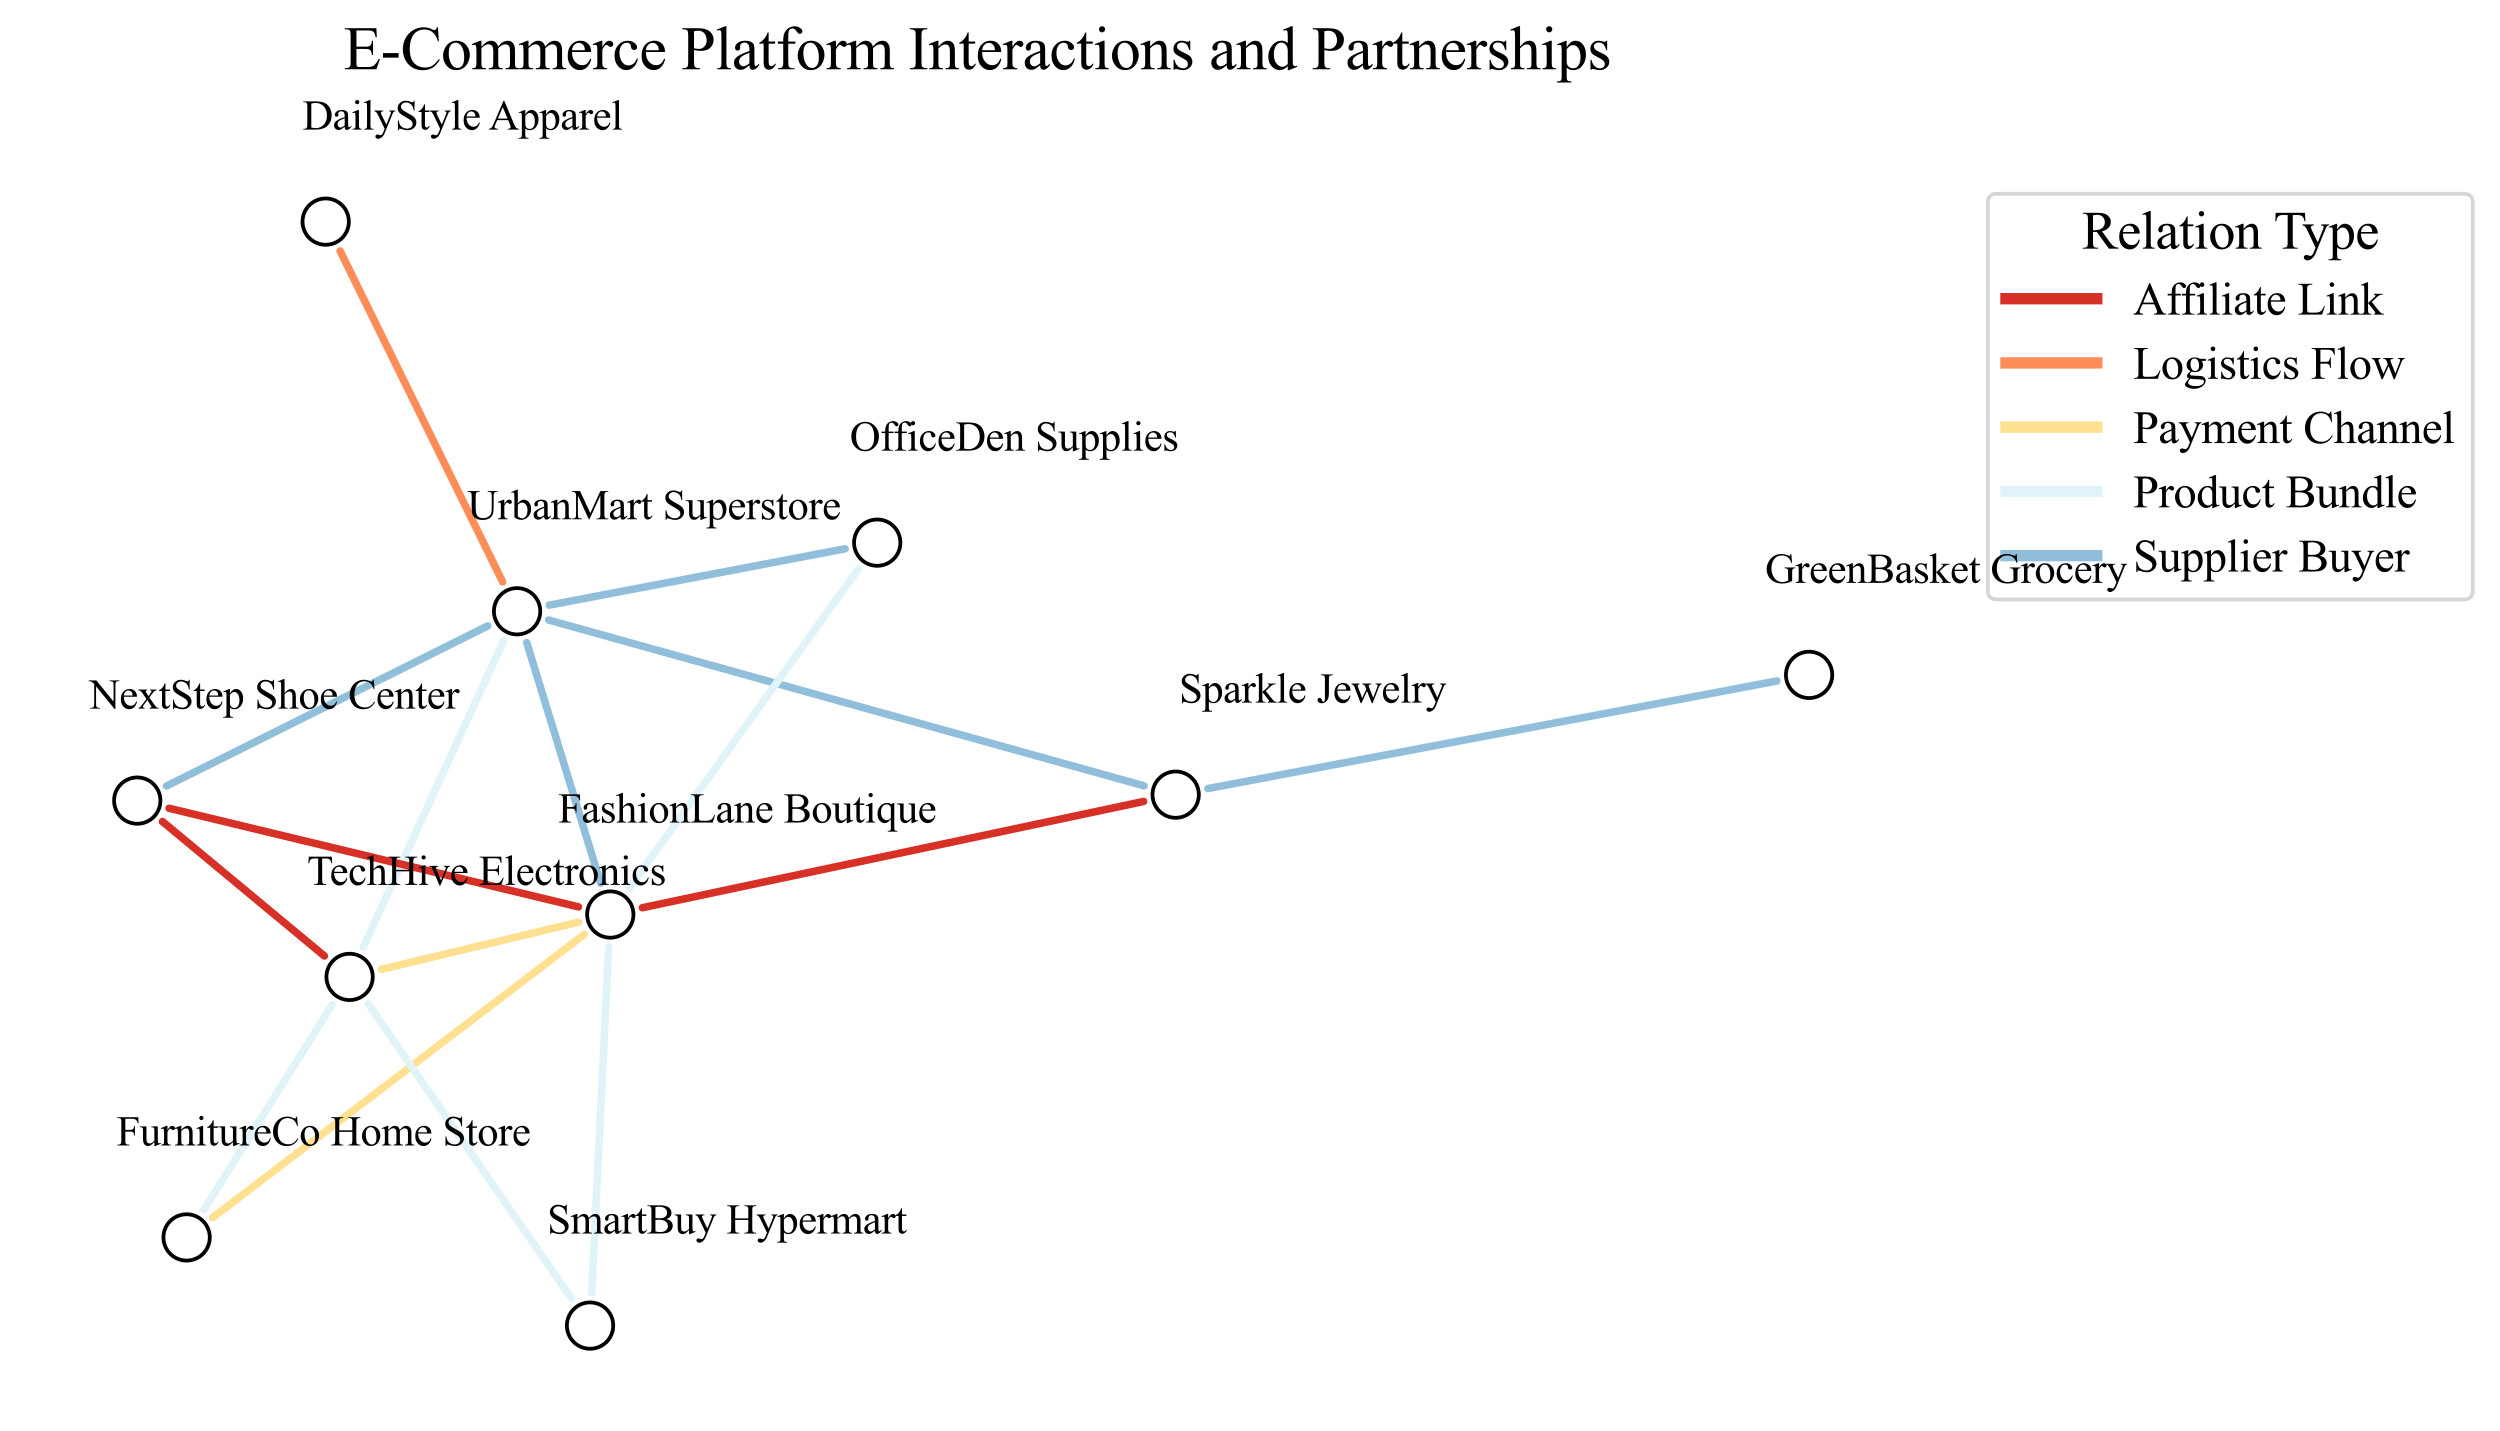 <?xml version="1.0" encoding="utf-8" standalone="no"?>
<!DOCTYPE svg PUBLIC "-//W3C//DTD SVG 1.1//EN"
  "http://www.w3.org/Graphics/SVG/1.1/DTD/svg11.dtd">
<svg xmlns:xlink="http://www.w3.org/1999/xlink" width="660.83pt" height="378.15pt" viewBox="0 0 660.83 378.15" xmlns="http://www.w3.org/2000/svg" version="1.1">
 <defs>
  <style type="text/css">*{stroke-linejoin: round; stroke-linecap: butt}</style>
 </defs>
 <g id="figure_1">
  <g id="patch_1">
   <path d="M 0 378.15 
L 660.83 378.15 
L 660.83 -0 
L 0 -0 
z
" style="fill: #ffffff"/>
  </g>
  <g id="axes_1">
   <g id="patch_2">
    <path d="M 145.027 163.899 
Q 223.725 185.813 302.423 207.726 
" clip-path="url(#p64a03bc206)" style="fill: none; stroke: #91bfdb; stroke-width: 2; stroke-linecap: round"/>
   </g>
   <g id="patch_3">
    <path d="M 128.935 165.439 
Q 86.482 186.601 44.03 207.763 
" clip-path="url(#p64a03bc206)" style="fill: none; stroke: #91bfdb; stroke-width: 2; stroke-linecap: round"/>
   </g>
   <g id="patch_4">
    <path d="M 139.227 169.852 
Q 149.001 201.656 158.775 233.461 
" clip-path="url(#p64a03bc206)" style="fill: none; stroke: #91bfdb; stroke-width: 2; stroke-linecap: round"/>
   </g>
   <g id="patch_5">
    <path d="M 145.193 159.955 
Q 184.283 152.507 223.373 145.058 
" clip-path="url(#p64a03bc206)" style="fill: none; stroke: #91bfdb; stroke-width: 2; stroke-linecap: round"/>
   </g>
   <g id="patch_6">
    <path d="M 132.866 153.803 
Q 111.387 110.078 89.908 66.353 
" clip-path="url(#p64a03bc206)" style="fill: none; stroke: #fc8d59; stroke-width: 2; stroke-linecap: round"/>
   </g>
   <g id="patch_7">
    <path d="M 133.078 169.448 
Q 114.548 209.9 96.018 250.351 
" clip-path="url(#p64a03bc206)" style="fill: none; stroke: #e0f3f8; stroke-width: 2; stroke-linecap: round"/>
   </g>
   <g id="patch_8">
    <path d="M 302.297 211.845 
Q 236.044 225.895 169.791 239.944 
" clip-path="url(#p64a03bc206)" style="fill: none; stroke: #d73027; stroke-width: 2; stroke-linecap: round"/>
   </g>
   <g id="patch_9">
    <path d="M 319.276 208.44 
Q 394.483 194.22 469.689 180.001 
" clip-path="url(#p64a03bc206)" style="fill: none; stroke: #91bfdb; stroke-width: 2; stroke-linecap: round"/>
   </g>
   <g id="patch_10">
    <path d="M 44.701 213.655 
Q 98.802 226.684 152.903 239.713 
" clip-path="url(#p64a03bc206)" style="fill: none; stroke: #d73027; stroke-width: 2; stroke-linecap: round"/>
   </g>
   <g id="patch_11">
    <path d="M 42.943 217.159 
Q 64.345 234.927 85.747 252.695 
" clip-path="url(#p64a03bc206)" style="fill: none; stroke: #d73027; stroke-width: 2; stroke-linecap: round"/>
   </g>
   <g id="patch_12">
    <path d="M 160.894 250.392 
Q 158.646 296.068 156.398 341.745 
" clip-path="url(#p64a03bc206)" style="fill: none; stroke: #e0f3f8; stroke-width: 2; stroke-linecap: round"/>
   </g>
   <g id="patch_13">
    <path d="M 166.369 234.705 
Q 196.6 192.588 226.83 150.471 
" clip-path="url(#p64a03bc206)" style="fill: none; stroke: #e0f3f8; stroke-width: 2; stroke-linecap: round"/>
   </g>
   <g id="patch_14">
    <path d="M 154.433 246.989 
Q 105.322 284.416 56.211 321.843 
" clip-path="url(#p64a03bc206)" style="fill: none; stroke: #fee090; stroke-width: 2; stroke-linecap: round"/>
   </g>
   <g id="patch_15">
    <path d="M 152.895 243.756 
Q 126.863 249.984 100.831 256.212 
" clip-path="url(#p64a03bc206)" style="fill: none; stroke: #fee090; stroke-width: 2; stroke-linecap: round"/>
   </g>
   <g id="patch_16">
    <path d="M 151.054 343.267 
Q 124.19 304.311 97.326 265.356 
" clip-path="url(#p64a03bc206)" style="fill: none; stroke: #e0f3f8; stroke-width: 2; stroke-linecap: round"/>
   </g>
   <g id="patch_17">
    <path d="M 53.919 319.748 
Q 70.868 292.658 87.817 265.568 
" clip-path="url(#p64a03bc206)" style="fill: none; stroke: #e0f3f8; stroke-width: 2; stroke-linecap: round"/>
   </g>
   <g id="PathCollection_1">
    <defs>
     <path id="mc2fff0ebcc" d="M 0 6.124 
C 1.624 6.124 3.182 5.478 4.33 4.33 
C 5.478 3.182 6.124 1.624 6.124 0 
C 6.124 -1.624 5.478 -3.182 4.33 -4.33 
C 3.182 -5.478 1.624 -6.124 0 -6.124 
C -1.624 -6.124 -3.182 -5.478 -4.33 -4.33 
C -5.478 -3.182 -6.124 -1.624 -6.124 0 
C -6.124 1.624 -5.478 3.182 -4.33 4.33 
C -3.182 5.478 -1.624 6.124 0 6.124 
z
" style="stroke: #000000"/>
    </defs>
    <g clip-path="url(#p64a03bc206)">
     <use xlink:href="#mc2fff0ebcc" x="136.684" y="161.576" style="fill: #ffffff; stroke: #000000"/>
     <use xlink:href="#mc2fff0ebcc" x="310.766" y="210.049" style="fill: #ffffff; stroke: #000000"/>
     <use xlink:href="#mc2fff0ebcc" x="36.279" y="211.626" style="fill: #ffffff; stroke: #000000"/>
     <use xlink:href="#mc2fff0ebcc" x="161.319" y="241.74" style="fill: #ffffff; stroke: #000000"/>
     <use xlink:href="#mc2fff0ebcc" x="231.878" y="143.438" style="fill: #ffffff; stroke: #000000"/>
     <use xlink:href="#mc2fff0ebcc" x="86.089" y="58.58" style="fill: #ffffff; stroke: #000000"/>
     <use xlink:href="#mc2fff0ebcc" x="155.972" y="350.397" style="fill: #ffffff; stroke: #000000"/>
     <use xlink:href="#mc2fff0ebcc" x="49.325" y="327.091" style="fill: #ffffff; stroke: #000000"/>
     <use xlink:href="#mc2fff0ebcc" x="92.41" y="258.227" style="fill: #ffffff; stroke: #000000"/>
     <use xlink:href="#mc2fff0ebcc" x="478.201" y="178.391" style="fill: #ffffff; stroke: #000000"/>
    </g>
   </g>
   <g id="text_1">
    <!-- E-Commerce Platform Interactions and Partnerships -->
    <g transform="translate(90.791 18.31) scale(0.16 -0.16)">
     <defs>
      <path id="TimesNewRomanPSMT-45" d="M 1338 4006 
L 1338 2331 
L 2269 2331 
Q 2631 2331 2753 2441 
Q 2916 2584 2934 2947 
L 3050 2947 
L 3050 1472 
L 2934 1472 
Q 2891 1781 2847 1869 
Q 2791 1978 2662 2040 
Q 2534 2103 2269 2103 
L 1338 2103 
L 1338 706 
Q 1338 425 1363 364 
Q 1388 303 1450 267 
Q 1513 231 1688 231 
L 2406 231 
Q 2766 231 2928 281 
Q 3091 331 3241 478 
Q 3434 672 3638 1063 
L 3763 1063 
L 3397 0 
L 131 0 
L 131 116 
L 281 116 
Q 431 116 566 188 
Q 666 238 702 338 
Q 738 438 738 747 
L 738 3500 
Q 738 3903 656 3997 
Q 544 4122 281 4122 
L 131 4122 
L 131 4238 
L 3397 4238 
L 3444 3309 
L 3322 3309 
Q 3256 3644 3176 3769 
Q 3097 3894 2941 3959 
Q 2816 4006 2500 4006 
L 1338 4006 
z
" transform="scale(0.016)"/>
      <path id="TimesNewRomanPSMT-2d" d="M 259 1672 
L 1875 1672 
L 1875 1200 
L 259 1200 
L 259 1672 
z
" transform="scale(0.016)"/>
      <path id="TimesNewRomanPSMT-43" d="M 3853 4334 
L 3950 2894 
L 3853 2894 
Q 3659 3541 3300 3825 
Q 2941 4109 2438 4109 
Q 2016 4109 1675 3895 
Q 1334 3681 1139 3212 
Q 944 2744 944 2047 
Q 944 1472 1128 1050 
Q 1313 628 1683 403 
Q 2053 178 2528 178 
Q 2941 178 3256 354 
Q 3572 531 3950 1056 
L 4047 994 
Q 3728 428 3303 165 
Q 2878 -97 2294 -97 
Q 1241 -97 663 684 
Q 231 1266 231 2053 
Q 231 2688 515 3219 
Q 800 3750 1298 4042 
Q 1797 4334 2388 4334 
Q 2847 4334 3294 4109 
Q 3425 4041 3481 4041 
Q 3566 4041 3628 4100 
Q 3709 4184 3744 4334 
L 3853 4334 
z
" transform="scale(0.016)"/>
      <path id="TimesNewRomanPSMT-6f" d="M 1600 2947 
Q 2250 2947 2644 2453 
Q 2978 2031 2978 1484 
Q 2978 1100 2793 706 
Q 2609 313 2286 112 
Q 1963 -88 1566 -88 
Q 919 -88 538 428 
Q 216 863 216 1403 
Q 216 1797 411 2186 
Q 606 2575 925 2761 
Q 1244 2947 1600 2947 
z
M 1503 2744 
Q 1338 2744 1170 2645 
Q 1003 2547 900 2300 
Q 797 2053 797 1666 
Q 797 1041 1045 587 
Q 1294 134 1700 134 
Q 2003 134 2200 384 
Q 2397 634 2397 1244 
Q 2397 2006 2069 2444 
Q 1847 2744 1503 2744 
z
" transform="scale(0.016)"/>
      <path id="TimesNewRomanPSMT-6d" d="M 1050 2338 
Q 1363 2650 1419 2697 
Q 1559 2816 1721 2881 
Q 1884 2947 2044 2947 
Q 2313 2947 2506 2790 
Q 2700 2634 2766 2338 
Q 3088 2713 3309 2830 
Q 3531 2947 3766 2947 
Q 3994 2947 4170 2830 
Q 4347 2713 4450 2447 
Q 4519 2266 4519 1878 
L 4519 647 
Q 4519 378 4559 278 
Q 4591 209 4675 161 
Q 4759 113 4950 113 
L 4950 0 
L 3538 0 
L 3538 113 
L 3597 113 
Q 3781 113 3884 184 
Q 3956 234 3988 344 
Q 4000 397 4000 647 
L 4000 1878 
Q 4000 2228 3916 2372 
Q 3794 2572 3525 2572 
Q 3359 2572 3192 2489 
Q 3025 2406 2788 2181 
L 2781 2147 
L 2788 2013 
L 2788 647 
Q 2788 353 2820 281 
Q 2853 209 2943 161 
Q 3034 113 3253 113 
L 3253 0 
L 1806 0 
L 1806 113 
Q 2044 113 2133 169 
Q 2222 225 2256 338 
Q 2272 391 2272 647 
L 2272 1878 
Q 2272 2228 2169 2381 
Q 2031 2581 1784 2581 
Q 1616 2581 1450 2491 
Q 1191 2353 1050 2181 
L 1050 647 
Q 1050 366 1089 281 
Q 1128 197 1204 155 
Q 1281 113 1516 113 
L 1516 0 
L 100 0 
L 100 113 
Q 297 113 375 155 
Q 453 197 493 289 
Q 534 381 534 647 
L 534 1741 
Q 534 2213 506 2350 
Q 484 2453 437 2492 
Q 391 2531 309 2531 
Q 222 2531 100 2484 
L 53 2597 
L 916 2947 
L 1050 2947 
L 1050 2338 
z
" transform="scale(0.016)"/>
      <path id="TimesNewRomanPSMT-65" d="M 681 1784 
Q 678 1147 991 784 
Q 1303 422 1725 422 
Q 2006 422 2214 576 
Q 2422 731 2563 1106 
L 2659 1044 
Q 2594 616 2278 264 
Q 1963 -88 1488 -88 
Q 972 -88 605 314 
Q 238 716 238 1394 
Q 238 2128 614 2539 
Q 991 2950 1559 2950 
Q 2041 2950 2350 2633 
Q 2659 2316 2659 1784 
L 681 1784 
z
M 681 1966 
L 2006 1966 
Q 1991 2241 1941 2353 
Q 1863 2528 1708 2628 
Q 1553 2728 1384 2728 
Q 1125 2728 920 2526 
Q 716 2325 681 1966 
z
" transform="scale(0.016)"/>
      <path id="TimesNewRomanPSMT-72" d="M 1038 2947 
L 1038 2303 
Q 1397 2947 1775 2947 
Q 1947 2947 2059 2842 
Q 2172 2738 2172 2600 
Q 2172 2478 2090 2393 
Q 2009 2309 1897 2309 
Q 1788 2309 1652 2417 
Q 1516 2525 1450 2525 
Q 1394 2525 1328 2463 
Q 1188 2334 1038 2041 
L 1038 669 
Q 1038 431 1097 309 
Q 1138 225 1241 169 
Q 1344 113 1538 113 
L 1538 0 
L 72 0 
L 72 113 
Q 291 113 397 181 
Q 475 231 506 341 
Q 522 394 522 644 
L 522 1753 
Q 522 2253 501 2348 
Q 481 2444 426 2487 
Q 372 2531 291 2531 
Q 194 2531 72 2484 
L 41 2597 
L 906 2947 
L 1038 2947 
z
" transform="scale(0.016)"/>
      <path id="TimesNewRomanPSMT-63" d="M 2631 1088 
Q 2516 522 2178 217 
Q 1841 -88 1431 -88 
Q 944 -88 581 321 
Q 219 731 219 1428 
Q 219 2103 620 2525 
Q 1022 2947 1584 2947 
Q 2006 2947 2278 2723 
Q 2550 2500 2550 2259 
Q 2550 2141 2473 2067 
Q 2397 1994 2259 1994 
Q 2075 1994 1981 2113 
Q 1928 2178 1911 2362 
Q 1894 2547 1784 2644 
Q 1675 2738 1481 2738 
Q 1169 2738 978 2506 
Q 725 2200 725 1697 
Q 725 1184 976 792 
Q 1228 400 1656 400 
Q 1963 400 2206 609 
Q 2378 753 2541 1131 
L 2631 1088 
z
" transform="scale(0.016)"/>
      <path id="TimesNewRomanPSMT-20" transform="scale(0.016)"/>
      <path id="TimesNewRomanPSMT-50" d="M 1313 1984 
L 1313 750 
Q 1313 350 1400 253 
Q 1519 116 1759 116 
L 1922 116 
L 1922 0 
L 106 0 
L 106 116 
L 266 116 
Q 534 116 650 291 
Q 713 388 713 750 
L 713 3488 
Q 713 3888 628 3984 
Q 506 4122 266 4122 
L 106 4122 
L 106 4238 
L 1659 4238 
Q 2228 4238 2556 4120 
Q 2884 4003 3109 3725 
Q 3334 3447 3334 3066 
Q 3334 2547 2992 2222 
Q 2650 1897 2025 1897 
Q 1872 1897 1694 1919 
Q 1516 1941 1313 1984 
z
M 1313 2163 
Q 1478 2131 1606 2115 
Q 1734 2100 1825 2100 
Q 2150 2100 2386 2351 
Q 2622 2603 2622 3003 
Q 2622 3278 2509 3514 
Q 2397 3750 2190 3867 
Q 1984 3984 1722 3984 
Q 1563 3984 1313 3925 
L 1313 2163 
z
" transform="scale(0.016)"/>
      <path id="TimesNewRomanPSMT-6c" d="M 1184 4444 
L 1184 647 
Q 1184 378 1223 290 
Q 1263 203 1344 158 
Q 1425 113 1647 113 
L 1647 0 
L 244 0 
L 244 113 
Q 441 113 512 153 
Q 584 194 625 287 
Q 666 381 666 647 
L 666 3247 
Q 666 3731 644 3842 
Q 622 3953 573 3993 
Q 525 4034 450 4034 
Q 369 4034 244 3984 
L 191 4094 
L 1044 4444 
L 1184 4444 
z
" transform="scale(0.016)"/>
      <path id="TimesNewRomanPSMT-61" d="M 1822 413 
Q 1381 72 1269 19 
Q 1100 -59 909 -59 
Q 613 -59 420 144 
Q 228 347 228 678 
Q 228 888 322 1041 
Q 450 1253 767 1440 
Q 1084 1628 1822 1897 
L 1822 2009 
Q 1822 2438 1686 2597 
Q 1550 2756 1291 2756 
Q 1094 2756 978 2650 
Q 859 2544 859 2406 
L 866 2225 
Q 866 2081 792 2003 
Q 719 1925 600 1925 
Q 484 1925 411 2006 
Q 338 2088 338 2228 
Q 338 2497 613 2722 
Q 888 2947 1384 2947 
Q 1766 2947 2009 2819 
Q 2194 2722 2281 2516 
Q 2338 2381 2338 1966 
L 2338 994 
Q 2338 584 2353 492 
Q 2369 400 2405 369 
Q 2441 338 2488 338 
Q 2538 338 2575 359 
Q 2641 400 2828 588 
L 2828 413 
Q 2478 -56 2159 -56 
Q 2006 -56 1915 50 
Q 1825 156 1822 413 
z
M 1822 616 
L 1822 1706 
Q 1350 1519 1213 1441 
Q 966 1303 859 1153 
Q 753 1003 753 825 
Q 753 600 887 451 
Q 1022 303 1197 303 
Q 1434 303 1822 616 
z
" transform="scale(0.016)"/>
      <path id="TimesNewRomanPSMT-74" d="M 1031 3803 
L 1031 2863 
L 1700 2863 
L 1700 2644 
L 1031 2644 
L 1031 788 
Q 1031 509 1111 412 
Q 1191 316 1316 316 
Q 1419 316 1516 380 
Q 1613 444 1666 569 
L 1788 569 
Q 1678 263 1478 108 
Q 1278 -47 1066 -47 
Q 922 -47 784 33 
Q 647 113 581 261 
Q 516 409 516 719 
L 516 2644 
L 63 2644 
L 63 2747 
Q 234 2816 414 2980 
Q 594 3144 734 3369 
Q 806 3488 934 3803 
L 1031 3803 
z
" transform="scale(0.016)"/>
      <path id="TimesNewRomanPSMT-66" d="M 1319 2638 
L 1319 756 
Q 1319 356 1406 250 
Q 1522 113 1716 113 
L 1975 113 
L 1975 0 
L 266 0 
L 266 113 
L 394 113 
Q 519 113 622 175 
Q 725 238 764 344 
Q 803 450 803 756 
L 803 2638 
L 247 2638 
L 247 2863 
L 803 2863 
L 803 3050 
Q 803 3478 940 3775 
Q 1078 4072 1361 4255 
Q 1644 4438 1997 4438 
Q 2325 4438 2600 4225 
Q 2781 4084 2781 3909 
Q 2781 3816 2700 3733 
Q 2619 3650 2525 3650 
Q 2453 3650 2373 3701 
Q 2294 3753 2178 3923 
Q 2063 4094 1966 4153 
Q 1869 4213 1750 4213 
Q 1606 4213 1506 4136 
Q 1406 4059 1362 3898 
Q 1319 3738 1319 3069 
L 1319 2863 
L 2056 2863 
L 2056 2638 
L 1319 2638 
z
" transform="scale(0.016)"/>
      <path id="TimesNewRomanPSMT-49" d="M 1975 116 
L 1975 0 
L 159 0 
L 159 116 
L 309 116 
Q 572 116 691 269 
Q 766 369 766 750 
L 766 3488 
Q 766 3809 725 3913 
Q 694 3991 597 4047 
Q 459 4122 309 4122 
L 159 4122 
L 159 4238 
L 1975 4238 
L 1975 4122 
L 1822 4122 
Q 1563 4122 1444 3969 
Q 1366 3869 1366 3488 
L 1366 750 
Q 1366 428 1406 325 
Q 1438 247 1538 191 
Q 1672 116 1822 116 
L 1975 116 
z
" transform="scale(0.016)"/>
      <path id="TimesNewRomanPSMT-6e" d="M 1034 2341 
Q 1538 2947 1994 2947 
Q 2228 2947 2397 2830 
Q 2566 2713 2666 2444 
Q 2734 2256 2734 1869 
L 2734 647 
Q 2734 375 2778 278 
Q 2813 200 2889 156 
Q 2966 113 3172 113 
L 3172 0 
L 1756 0 
L 1756 113 
L 1816 113 
Q 2016 113 2095 173 
Q 2175 234 2206 353 
Q 2219 400 2219 647 
L 2219 1819 
Q 2219 2209 2117 2386 
Q 2016 2563 1775 2563 
Q 1403 2563 1034 2156 
L 1034 647 
Q 1034 356 1069 288 
Q 1113 197 1189 155 
Q 1266 113 1500 113 
L 1500 0 
L 84 0 
L 84 113 
L 147 113 
Q 366 113 442 223 
Q 519 334 519 647 
L 519 1709 
Q 519 2225 495 2337 
Q 472 2450 423 2490 
Q 375 2531 294 2531 
Q 206 2531 84 2484 
L 38 2597 
L 900 2947 
L 1034 2947 
L 1034 2341 
z
" transform="scale(0.016)"/>
      <path id="TimesNewRomanPSMT-69" d="M 928 4444 
Q 1059 4444 1151 4351 
Q 1244 4259 1244 4128 
Q 1244 3997 1151 3903 
Q 1059 3809 928 3809 
Q 797 3809 703 3903 
Q 609 3997 609 4128 
Q 609 4259 701 4351 
Q 794 4444 928 4444 
z
M 1188 2947 
L 1188 647 
Q 1188 378 1227 289 
Q 1266 200 1342 156 
Q 1419 113 1622 113 
L 1622 0 
L 231 0 
L 231 113 
Q 441 113 512 153 
Q 584 194 626 287 
Q 669 381 669 647 
L 669 1750 
Q 669 2216 641 2353 
Q 619 2453 572 2492 
Q 525 2531 444 2531 
Q 356 2531 231 2484 
L 188 2597 
L 1050 2947 
L 1188 2947 
z
" transform="scale(0.016)"/>
      <path id="TimesNewRomanPSMT-73" d="M 2050 2947 
L 2050 1972 
L 1947 1972 
Q 1828 2431 1642 2597 
Q 1456 2763 1169 2763 
Q 950 2763 815 2647 
Q 681 2531 681 2391 
Q 681 2216 781 2091 
Q 878 1963 1175 1819 
L 1631 1597 
Q 2266 1288 2266 781 
Q 2266 391 1970 151 
Q 1675 -88 1309 -88 
Q 1047 -88 709 6 
Q 606 38 541 38 
Q 469 38 428 -44 
L 325 -44 
L 325 978 
L 428 978 
Q 516 541 762 319 
Q 1009 97 1316 97 
Q 1531 97 1667 223 
Q 1803 350 1803 528 
Q 1803 744 1651 891 
Q 1500 1038 1047 1263 
Q 594 1488 453 1669 
Q 313 1847 313 2119 
Q 313 2472 555 2709 
Q 797 2947 1181 2947 
Q 1350 2947 1591 2875 
Q 1750 2828 1803 2828 
Q 1853 2828 1881 2850 
Q 1909 2872 1947 2947 
L 2050 2947 
z
" transform="scale(0.016)"/>
      <path id="TimesNewRomanPSMT-64" d="M 2222 322 
Q 2013 103 1813 7 
Q 1613 -88 1381 -88 
Q 913 -88 563 304 
Q 213 697 213 1313 
Q 213 1928 600 2439 
Q 988 2950 1597 2950 
Q 1975 2950 2222 2709 
L 2222 3238 
Q 2222 3728 2198 3840 
Q 2175 3953 2125 3993 
Q 2075 4034 2000 4034 
Q 1919 4034 1784 3984 
L 1744 4094 
L 2597 4444 
L 2738 4444 
L 2738 1134 
Q 2738 631 2761 520 
Q 2784 409 2836 365 
Q 2888 322 2956 322 
Q 3041 322 3181 375 
L 3216 266 
L 2366 -88 
L 2222 -88 
L 2222 322 
z
M 2222 541 
L 2222 2016 
Q 2203 2228 2109 2403 
Q 2016 2578 1861 2667 
Q 1706 2756 1559 2756 
Q 1284 2756 1069 2509 
Q 784 2184 784 1559 
Q 784 928 1059 592 
Q 1334 256 1672 256 
Q 1956 256 2222 541 
z
" transform="scale(0.016)"/>
      <path id="TimesNewRomanPSMT-68" d="M 1041 4444 
L 1041 2350 
Q 1388 2731 1591 2839 
Q 1794 2947 1997 2947 
Q 2241 2947 2416 2812 
Q 2591 2678 2675 2391 
Q 2734 2191 2734 1659 
L 2734 647 
Q 2734 375 2778 275 
Q 2809 200 2884 156 
Q 2959 113 3159 113 
L 3159 0 
L 1753 0 
L 1753 113 
L 1819 113 
Q 2019 113 2097 173 
Q 2175 234 2206 353 
Q 2216 403 2216 647 
L 2216 1659 
Q 2216 2128 2167 2275 
Q 2119 2422 2012 2495 
Q 1906 2569 1756 2569 
Q 1603 2569 1437 2487 
Q 1272 2406 1041 2159 
L 1041 647 
Q 1041 353 1073 281 
Q 1106 209 1195 161 
Q 1284 113 1503 113 
L 1503 0 
L 84 0 
L 84 113 
Q 275 113 384 172 
Q 447 203 484 290 
Q 522 378 522 647 
L 522 3238 
Q 522 3728 498 3840 
Q 475 3953 426 3993 
Q 378 4034 297 4034 
Q 231 4034 84 3984 
L 41 4094 
L 897 4444 
L 1041 4444 
z
" transform="scale(0.016)"/>
      <path id="TimesNewRomanPSMT-70" d="M -6 2578 
L 875 2934 
L 994 2934 
L 994 2266 
Q 1216 2644 1439 2795 
Q 1663 2947 1909 2947 
Q 2341 2947 2628 2609 
Q 2981 2197 2981 1534 
Q 2981 794 2556 309 
Q 2206 -88 1675 -88 
Q 1444 -88 1275 -22 
Q 1150 25 994 166 
L 994 -706 
Q 994 -1000 1030 -1079 
Q 1066 -1159 1155 -1206 
Q 1244 -1253 1478 -1253 
L 1478 -1369 
L -22 -1369 
L -22 -1253 
L 56 -1253 
Q 228 -1256 350 -1188 
Q 409 -1153 442 -1076 
Q 475 -1000 475 -688 
L 475 2019 
Q 475 2297 450 2372 
Q 425 2447 370 2484 
Q 316 2522 222 2522 
Q 147 2522 31 2478 
L -6 2578 
z
M 994 2081 
L 994 1013 
Q 994 666 1022 556 
Q 1066 375 1236 237 
Q 1406 100 1666 100 
Q 1978 100 2172 344 
Q 2425 663 2425 1241 
Q 2425 1897 2138 2250 
Q 1938 2494 1663 2494 
Q 1513 2494 1366 2419 
Q 1253 2363 994 2081 
z
" transform="scale(0.016)"/>
     </defs>
     <use xlink:href="#TimesNewRomanPSMT-45"/>
     <use xlink:href="#TimesNewRomanPSMT-2d" x="61.084"/>
     <use xlink:href="#TimesNewRomanPSMT-43" x="94.385"/>
     <use xlink:href="#TimesNewRomanPSMT-6f" x="161.084"/>
     <use xlink:href="#TimesNewRomanPSMT-6d" x="211.084"/>
     <use xlink:href="#TimesNewRomanPSMT-6d" x="288.867"/>
     <use xlink:href="#TimesNewRomanPSMT-65" x="366.65"/>
     <use xlink:href="#TimesNewRomanPSMT-72" x="411.035"/>
     <use xlink:href="#TimesNewRomanPSMT-63" x="444.336"/>
     <use xlink:href="#TimesNewRomanPSMT-65" x="488.721"/>
     <use xlink:href="#TimesNewRomanPSMT-20" x="533.105"/>
     <use xlink:href="#TimesNewRomanPSMT-50" x="558.105"/>
     <use xlink:href="#TimesNewRomanPSMT-6c" x="613.721"/>
     <use xlink:href="#TimesNewRomanPSMT-61" x="641.504"/>
     <use xlink:href="#TimesNewRomanPSMT-74" x="685.889"/>
     <use xlink:href="#TimesNewRomanPSMT-66" x="713.672"/>
     <use xlink:href="#TimesNewRomanPSMT-6f" x="746.973"/>
     <use xlink:href="#TimesNewRomanPSMT-72" x="796.973"/>
     <use xlink:href="#TimesNewRomanPSMT-6d" x="830.273"/>
     <use xlink:href="#TimesNewRomanPSMT-20" x="908.057"/>
     <use xlink:href="#TimesNewRomanPSMT-49" x="933.057"/>
     <use xlink:href="#TimesNewRomanPSMT-6e" x="966.357"/>
     <use xlink:href="#TimesNewRomanPSMT-74" x="1016.357"/>
     <use xlink:href="#TimesNewRomanPSMT-65" x="1044.141"/>
     <use xlink:href="#TimesNewRomanPSMT-72" x="1088.525"/>
     <use xlink:href="#TimesNewRomanPSMT-61" x="1121.826"/>
     <use xlink:href="#TimesNewRomanPSMT-63" x="1166.211"/>
     <use xlink:href="#TimesNewRomanPSMT-74" x="1210.596"/>
     <use xlink:href="#TimesNewRomanPSMT-69" x="1238.379"/>
     <use xlink:href="#TimesNewRomanPSMT-6f" x="1266.162"/>
     <use xlink:href="#TimesNewRomanPSMT-6e" x="1316.162"/>
     <use xlink:href="#TimesNewRomanPSMT-73" x="1366.162"/>
     <use xlink:href="#TimesNewRomanPSMT-20" x="1405.078"/>
     <use xlink:href="#TimesNewRomanPSMT-61" x="1430.078"/>
     <use xlink:href="#TimesNewRomanPSMT-6e" x="1474.463"/>
     <use xlink:href="#TimesNewRomanPSMT-64" x="1524.463"/>
     <use xlink:href="#TimesNewRomanPSMT-20" x="1574.463"/>
     <use xlink:href="#TimesNewRomanPSMT-50" x="1599.463"/>
     <use xlink:href="#TimesNewRomanPSMT-61" x="1655.078"/>
     <use xlink:href="#TimesNewRomanPSMT-72" x="1699.463"/>
     <use xlink:href="#TimesNewRomanPSMT-74" x="1732.764"/>
     <use xlink:href="#TimesNewRomanPSMT-6e" x="1760.547"/>
     <use xlink:href="#TimesNewRomanPSMT-65" x="1810.547"/>
     <use xlink:href="#TimesNewRomanPSMT-72" x="1854.932"/>
     <use xlink:href="#TimesNewRomanPSMT-73" x="1888.232"/>
     <use xlink:href="#TimesNewRomanPSMT-68" x="1927.148"/>
     <use xlink:href="#TimesNewRomanPSMT-69" x="1977.148"/>
     <use xlink:href="#TimesNewRomanPSMT-70" x="2004.932"/>
     <use xlink:href="#TimesNewRomanPSMT-73" x="2054.932"/>
    </g>
   </g>
   <g id="legend_1">
    <g id="patch_18">
     <path d="M 527.844 158.46 
L 651.23 158.46 
Q 653.63 158.46 653.63 156.06 
L 653.63 53.616 
Q 653.63 51.216 651.23 51.216 
L 527.844 51.216 
Q 525.444 51.216 525.444 53.616 
L 525.444 156.06 
Q 525.444 158.46 527.844 158.46 
z
" style="fill: #ffffff; opacity: 0.8; stroke: #cccccc; stroke-linejoin: miter"/>
    </g>
    <g id="text_2">
     <!-- Relation Type -->
     <g transform="translate(550.299 65.737) scale(0.14 -0.14)">
      <defs>
       <path id="TimesNewRomanPSMT-52" d="M 4325 0 
L 3194 0 
L 1759 1981 
Q 1600 1975 1500 1975 
Q 1459 1975 1412 1976 
Q 1366 1978 1316 1981 
L 1316 750 
Q 1316 350 1403 253 
Q 1522 116 1759 116 
L 1925 116 
L 1925 0 
L 109 0 
L 109 116 
L 269 116 
Q 538 116 653 291 
Q 719 388 719 750 
L 719 3488 
Q 719 3888 631 3984 
Q 509 4122 269 4122 
L 109 4122 
L 109 4238 
L 1653 4238 
Q 2328 4238 2648 4139 
Q 2969 4041 3192 3777 
Q 3416 3513 3416 3147 
Q 3416 2756 3161 2468 
Q 2906 2181 2372 2063 
L 3247 847 
Q 3547 428 3762 290 
Q 3978 153 4325 116 
L 4325 0 
z
M 1316 2178 
Q 1375 2178 1419 2176 
Q 1463 2175 1491 2175 
Q 2097 2175 2405 2437 
Q 2713 2700 2713 3106 
Q 2713 3503 2464 3751 
Q 2216 4000 1806 4000 
Q 1625 4000 1316 3941 
L 1316 2178 
z
" transform="scale(0.016)"/>
       <path id="TimesNewRomanPSMT-54" d="M 3703 4238 
L 3750 3244 
L 3631 3244 
Q 3597 3506 3538 3619 
Q 3441 3800 3280 3886 
Q 3119 3972 2856 3972 
L 2259 3972 
L 2259 734 
Q 2259 344 2344 247 
Q 2463 116 2709 116 
L 2856 116 
L 2856 0 
L 1059 0 
L 1059 116 
L 1209 116 
Q 1478 116 1591 278 
Q 1659 378 1659 734 
L 1659 3972 
L 1150 3972 
Q 853 3972 728 3928 
Q 566 3869 450 3700 
Q 334 3531 313 3244 
L 194 3244 
L 244 4238 
L 3703 4238 
z
" transform="scale(0.016)"/>
       <path id="TimesNewRomanPSMT-79" d="M 38 2863 
L 1372 2863 
L 1372 2747 
L 1306 2747 
Q 1166 2747 1095 2686 
Q 1025 2625 1025 2534 
Q 1025 2413 1128 2197 
L 1825 753 
L 2466 2334 
Q 2519 2463 2519 2588 
Q 2519 2644 2497 2672 
Q 2472 2706 2419 2726 
Q 2366 2747 2231 2747 
L 2231 2863 
L 3163 2863 
L 3163 2747 
Q 3047 2734 2984 2696 
Q 2922 2659 2847 2556 
Q 2819 2513 2741 2316 
L 1575 -541 
Q 1406 -956 1132 -1168 
Q 859 -1381 606 -1381 
Q 422 -1381 303 -1275 
Q 184 -1169 184 -1031 
Q 184 -900 270 -820 
Q 356 -741 506 -741 
Q 609 -741 788 -809 
Q 913 -856 944 -856 
Q 1038 -856 1148 -759 
Q 1259 -663 1372 -384 
L 1575 113 
L 547 2272 
Q 500 2369 397 2513 
Q 319 2622 269 2659 
Q 197 2709 38 2747 
L 38 2863 
z
" transform="scale(0.016)"/>
      </defs>
      <use xlink:href="#TimesNewRomanPSMT-52"/>
      <use xlink:href="#TimesNewRomanPSMT-65" x="66.699"/>
      <use xlink:href="#TimesNewRomanPSMT-6c" x="111.084"/>
      <use xlink:href="#TimesNewRomanPSMT-61" x="138.867"/>
      <use xlink:href="#TimesNewRomanPSMT-74" x="183.252"/>
      <use xlink:href="#TimesNewRomanPSMT-69" x="211.035"/>
      <use xlink:href="#TimesNewRomanPSMT-6f" x="238.818"/>
      <use xlink:href="#TimesNewRomanPSMT-6e" x="288.818"/>
      <use xlink:href="#TimesNewRomanPSMT-20" x="338.818"/>
      <use xlink:href="#TimesNewRomanPSMT-54" x="362.068"/>
      <use xlink:href="#TimesNewRomanPSMT-79" x="416.152"/>
      <use xlink:href="#TimesNewRomanPSMT-70" x="466.152"/>
      <use xlink:href="#TimesNewRomanPSMT-65" x="516.152"/>
     </g>
    </g>
    <g id="line2d_1">
     <path d="M 530.244 78.958 
L 542.244 78.958 
L 554.244 78.958 
" style="fill: none; stroke: #d73027; stroke-width: 3; stroke-linecap: square"/>
    </g>
    <g id="text_3">
     <!-- Affiliate Link -->
     <g transform="translate(563.844 83.158) scale(0.12 -0.12)">
      <defs>
       <path id="TimesNewRomanPSMT-41" d="M 2928 1419 
L 1288 1419 
L 1000 750 
Q 894 503 894 381 
Q 894 284 986 211 
Q 1078 138 1384 116 
L 1384 0 
L 50 0 
L 50 116 
Q 316 163 394 238 
Q 553 388 747 847 
L 2238 4334 
L 2347 4334 
L 3822 809 
Q 4000 384 4145 257 
Q 4291 131 4550 116 
L 4550 0 
L 2878 0 
L 2878 116 
Q 3131 128 3220 200 
Q 3309 272 3309 375 
Q 3309 513 3184 809 
L 2928 1419 
z
M 2841 1650 
L 2122 3363 
L 1384 1650 
L 2841 1650 
z
" transform="scale(0.016)"/>
       <path id="TimesNewRomanPSMT-4c" d="M 3669 1172 
L 3772 1150 
L 3409 0 
L 128 0 
L 128 116 
L 288 116 
Q 556 116 672 291 
Q 738 391 738 753 
L 738 3488 
Q 738 3884 650 3984 
Q 528 4122 288 4122 
L 128 4122 
L 128 4238 
L 2047 4238 
L 2047 4122 
Q 1709 4125 1573 4059 
Q 1438 3994 1388 3894 
Q 1338 3794 1338 3416 
L 1338 753 
Q 1338 494 1388 397 
Q 1425 331 1503 300 
Q 1581 269 1991 269 
L 2300 269 
Q 2788 269 2984 341 
Q 3181 413 3343 595 
Q 3506 778 3669 1172 
z
" transform="scale(0.016)"/>
       <path id="TimesNewRomanPSMT-6b" d="M 1047 4444 
L 1047 1597 
L 1775 2259 
Q 2006 2472 2044 2528 
Q 2069 2566 2069 2603 
Q 2069 2666 2017 2711 
Q 1966 2756 1847 2763 
L 1847 2863 
L 3091 2863 
L 3091 2763 
Q 2834 2756 2664 2684 
Q 2494 2613 2291 2428 
L 1556 1750 
L 2291 822 
Q 2597 438 2703 334 
Q 2853 188 2966 144 
Q 3044 113 3238 113 
L 3238 0 
L 1847 0 
L 1847 113 
Q 1966 116 2008 148 
Q 2050 181 2050 241 
Q 2050 313 1925 472 
L 1047 1594 
L 1047 644 
Q 1047 366 1086 278 
Q 1125 191 1197 153 
Q 1269 116 1509 113 
L 1509 0 
L 53 0 
L 53 113 
Q 272 113 381 166 
Q 447 200 481 272 
Q 528 375 528 628 
L 528 3234 
Q 528 3731 506 3842 
Q 484 3953 434 3995 
Q 384 4038 303 4038 
Q 238 4038 106 3984 
L 53 4094 
L 903 4444 
L 1047 4444 
z
" transform="scale(0.016)"/>
      </defs>
      <use xlink:href="#TimesNewRomanPSMT-41"/>
      <use xlink:href="#TimesNewRomanPSMT-66" x="72.217"/>
      <use xlink:href="#TimesNewRomanPSMT-66" x="103.768"/>
      <use xlink:href="#TimesNewRomanPSMT-69" x="137.068"/>
      <use xlink:href="#TimesNewRomanPSMT-6c" x="164.852"/>
      <use xlink:href="#TimesNewRomanPSMT-69" x="192.635"/>
      <use xlink:href="#TimesNewRomanPSMT-61" x="220.418"/>
      <use xlink:href="#TimesNewRomanPSMT-74" x="264.803"/>
      <use xlink:href="#TimesNewRomanPSMT-65" x="292.586"/>
      <use xlink:href="#TimesNewRomanPSMT-20" x="336.971"/>
      <use xlink:href="#TimesNewRomanPSMT-4c" x="361.971"/>
      <use xlink:href="#TimesNewRomanPSMT-69" x="423.055"/>
      <use xlink:href="#TimesNewRomanPSMT-6e" x="450.838"/>
      <use xlink:href="#TimesNewRomanPSMT-6b" x="500.838"/>
     </g>
    </g>
    <g id="line2d_2">
     <path d="M 530.244 95.925 
L 542.244 95.925 
L 554.244 95.925 
" style="fill: none; stroke: #fc8d59; stroke-width: 3; stroke-linecap: square"/>
    </g>
    <g id="text_4">
     <!-- Logistics Flow -->
     <g transform="translate(563.844 100.125) scale(0.12 -0.12)">
      <defs>
       <path id="TimesNewRomanPSMT-67" d="M 966 1044 
Q 703 1172 562 1401 
Q 422 1631 422 1909 
Q 422 2334 742 2640 
Q 1063 2947 1563 2947 
Q 1972 2947 2272 2747 
L 2878 2747 
Q 3013 2747 3034 2739 
Q 3056 2731 3066 2713 
Q 3084 2684 3084 2613 
Q 3084 2531 3069 2500 
Q 3059 2484 3036 2475 
Q 3013 2466 2878 2466 
L 2506 2466 
Q 2681 2241 2681 1891 
Q 2681 1491 2375 1206 
Q 2069 922 1553 922 
Q 1341 922 1119 984 
Q 981 866 932 777 
Q 884 688 884 625 
Q 884 572 936 522 
Q 988 472 1138 450 
Q 1225 438 1575 428 
Q 2219 413 2409 384 
Q 2700 344 2873 169 
Q 3047 -6 3047 -263 
Q 3047 -616 2716 -925 
Q 2228 -1381 1444 -1381 
Q 841 -1381 425 -1109 
Q 191 -953 191 -784 
Q 191 -709 225 -634 
Q 278 -519 444 -313 
Q 466 -284 763 25 
Q 600 122 533 198 
Q 466 275 466 372 
Q 466 481 555 628 
Q 644 775 966 1044 
z
M 1509 2797 
Q 1278 2797 1122 2612 
Q 966 2428 966 2047 
Q 966 1553 1178 1281 
Q 1341 1075 1591 1075 
Q 1828 1075 1981 1253 
Q 2134 1431 2134 1813 
Q 2134 2309 1919 2591 
Q 1759 2797 1509 2797 
z
M 934 0 
Q 788 -159 713 -296 
Q 638 -434 638 -550 
Q 638 -700 819 -813 
Q 1131 -1006 1722 -1006 
Q 2284 -1006 2551 -807 
Q 2819 -609 2819 -384 
Q 2819 -222 2659 -153 
Q 2497 -84 2016 -72 
Q 1313 -53 934 0 
z
" transform="scale(0.016)"/>
       <path id="TimesNewRomanPSMT-46" d="M 1309 4006 
L 1309 2341 
L 2081 2341 
Q 2347 2341 2470 2458 
Q 2594 2575 2634 2922 
L 2750 2922 
L 2750 1488 
L 2634 1488 
Q 2631 1734 2570 1850 
Q 2509 1966 2401 2023 
Q 2294 2081 2081 2081 
L 1309 2081 
L 1309 750 
Q 1309 428 1350 325 
Q 1381 247 1481 191 
Q 1619 116 1769 116 
L 1922 116 
L 1922 0 
L 103 0 
L 103 116 
L 253 116 
Q 516 116 634 269 
Q 709 369 709 750 
L 709 3488 
Q 709 3809 669 3913 
Q 638 3991 541 4047 
Q 406 4122 253 4122 
L 103 4122 
L 103 4238 
L 3256 4238 
L 3297 3306 
L 3188 3306 
Q 3106 3603 2998 3742 
Q 2891 3881 2733 3943 
Q 2575 4006 2244 4006 
L 1309 4006 
z
" transform="scale(0.016)"/>
       <path id="TimesNewRomanPSMT-77" d="M 41 2863 
L 1241 2863 
L 1241 2747 
Q 1075 2734 1023 2687 
Q 972 2641 972 2553 
Q 972 2456 1025 2319 
L 1638 672 
L 2253 2013 
L 2091 2434 
Q 2016 2622 1894 2694 
Q 1825 2738 1638 2747 
L 1638 2863 
L 3000 2863 
L 3000 2747 
Q 2775 2738 2681 2666 
Q 2619 2616 2619 2506 
Q 2619 2444 2644 2378 
L 3294 734 
L 3897 2319 
Q 3959 2488 3959 2588 
Q 3959 2647 3898 2694 
Q 3838 2741 3659 2747 
L 3659 2863 
L 4563 2863 
L 4563 2747 
Q 4291 2706 4163 2378 
L 3206 -88 
L 3078 -88 
L 2363 1741 
L 1528 -88 
L 1413 -88 
L 494 2319 
Q 403 2547 315 2626 
Q 228 2706 41 2747 
L 41 2863 
z
" transform="scale(0.016)"/>
      </defs>
      <use xlink:href="#TimesNewRomanPSMT-4c"/>
      <use xlink:href="#TimesNewRomanPSMT-6f" x="61.084"/>
      <use xlink:href="#TimesNewRomanPSMT-67" x="111.084"/>
      <use xlink:href="#TimesNewRomanPSMT-69" x="161.084"/>
      <use xlink:href="#TimesNewRomanPSMT-73" x="188.867"/>
      <use xlink:href="#TimesNewRomanPSMT-74" x="227.783"/>
      <use xlink:href="#TimesNewRomanPSMT-69" x="255.566"/>
      <use xlink:href="#TimesNewRomanPSMT-63" x="283.35"/>
      <use xlink:href="#TimesNewRomanPSMT-73" x="327.734"/>
      <use xlink:href="#TimesNewRomanPSMT-20" x="366.65"/>
      <use xlink:href="#TimesNewRomanPSMT-46" x="391.65"/>
      <use xlink:href="#TimesNewRomanPSMT-6c" x="447.266"/>
      <use xlink:href="#TimesNewRomanPSMT-6f" x="475.049"/>
      <use xlink:href="#TimesNewRomanPSMT-77" x="525.049"/>
     </g>
    </g>
    <g id="line2d_3">
     <path d="M 530.244 112.914 
L 542.244 112.914 
L 554.244 112.914 
" style="fill: none; stroke: #fee090; stroke-width: 3; stroke-linecap: square"/>
    </g>
    <g id="text_5">
     <!-- Payment Channel -->
     <g transform="translate(563.844 117.114) scale(0.12 -0.12)">
      <use xlink:href="#TimesNewRomanPSMT-50"/>
      <use xlink:href="#TimesNewRomanPSMT-61" x="55.615"/>
      <use xlink:href="#TimesNewRomanPSMT-79" x="100"/>
      <use xlink:href="#TimesNewRomanPSMT-6d" x="150"/>
      <use xlink:href="#TimesNewRomanPSMT-65" x="227.783"/>
      <use xlink:href="#TimesNewRomanPSMT-6e" x="272.168"/>
      <use xlink:href="#TimesNewRomanPSMT-74" x="322.168"/>
      <use xlink:href="#TimesNewRomanPSMT-20" x="349.951"/>
      <use xlink:href="#TimesNewRomanPSMT-43" x="374.951"/>
      <use xlink:href="#TimesNewRomanPSMT-68" x="441.65"/>
      <use xlink:href="#TimesNewRomanPSMT-61" x="491.65"/>
      <use xlink:href="#TimesNewRomanPSMT-6e" x="536.035"/>
      <use xlink:href="#TimesNewRomanPSMT-6e" x="586.035"/>
      <use xlink:href="#TimesNewRomanPSMT-65" x="636.035"/>
      <use xlink:href="#TimesNewRomanPSMT-6c" x="680.42"/>
     </g>
    </g>
    <g id="line2d_4">
     <path d="M 530.244 129.904 
L 542.244 129.904 
L 554.244 129.904 
" style="fill: none; stroke: #e0f3f8; stroke-width: 3; stroke-linecap: square"/>
    </g>
    <g id="text_6">
     <!-- Product Bundle -->
     <g transform="translate(563.844 134.104) scale(0.12 -0.12)">
      <defs>
       <path id="TimesNewRomanPSMT-75" d="M 2709 2863 
L 2709 1128 
Q 2709 631 2732 520 
Q 2756 409 2807 365 
Q 2859 322 2928 322 
Q 3025 322 3147 375 
L 3191 266 
L 2334 -88 
L 2194 -88 
L 2194 519 
Q 1825 119 1631 15 
Q 1438 -88 1222 -88 
Q 981 -88 804 51 
Q 628 191 559 409 
Q 491 628 491 1028 
L 491 2306 
Q 491 2509 447 2587 
Q 403 2666 317 2708 
Q 231 2750 6 2747 
L 6 2863 
L 1009 2863 
L 1009 947 
Q 1009 547 1148 422 
Q 1288 297 1484 297 
Q 1619 297 1789 381 
Q 1959 466 2194 703 
L 2194 2325 
Q 2194 2569 2105 2655 
Q 2016 2741 1734 2747 
L 1734 2863 
L 2709 2863 
z
" transform="scale(0.016)"/>
       <path id="TimesNewRomanPSMT-42" d="M 2956 2163 
Q 3397 2069 3616 1863 
Q 3919 1575 3919 1159 
Q 3919 844 3719 555 
Q 3519 266 3170 133 
Q 2822 0 2106 0 
L 106 0 
L 106 116 
L 266 116 
Q 531 116 647 284 
Q 719 394 719 750 
L 719 3488 
Q 719 3881 628 3984 
Q 506 4122 266 4122 
L 106 4122 
L 106 4238 
L 1938 4238 
Q 2450 4238 2759 4163 
Q 3228 4050 3475 3764 
Q 3722 3478 3722 3106 
Q 3722 2788 3528 2536 
Q 3334 2284 2956 2163 
z
M 1319 2331 
Q 1434 2309 1582 2298 
Q 1731 2288 1909 2288 
Q 2366 2288 2595 2386 
Q 2825 2484 2947 2687 
Q 3069 2891 3069 3131 
Q 3069 3503 2766 3765 
Q 2463 4028 1881 4028 
Q 1569 4028 1319 3959 
L 1319 2331 
z
M 1319 306 
Q 1681 222 2034 222 
Q 2600 222 2897 476 
Q 3194 731 3194 1106 
Q 3194 1353 3059 1581 
Q 2925 1809 2622 1940 
Q 2319 2072 1872 2072 
Q 1678 2072 1540 2065 
Q 1403 2059 1319 2044 
L 1319 306 
z
" transform="scale(0.016)"/>
      </defs>
      <use xlink:href="#TimesNewRomanPSMT-50"/>
      <use xlink:href="#TimesNewRomanPSMT-72" x="55.615"/>
      <use xlink:href="#TimesNewRomanPSMT-6f" x="88.916"/>
      <use xlink:href="#TimesNewRomanPSMT-64" x="138.916"/>
      <use xlink:href="#TimesNewRomanPSMT-75" x="188.916"/>
      <use xlink:href="#TimesNewRomanPSMT-63" x="238.916"/>
      <use xlink:href="#TimesNewRomanPSMT-74" x="283.301"/>
      <use xlink:href="#TimesNewRomanPSMT-20" x="311.084"/>
      <use xlink:href="#TimesNewRomanPSMT-42" x="336.084"/>
      <use xlink:href="#TimesNewRomanPSMT-75" x="402.783"/>
      <use xlink:href="#TimesNewRomanPSMT-6e" x="452.783"/>
      <use xlink:href="#TimesNewRomanPSMT-64" x="502.783"/>
      <use xlink:href="#TimesNewRomanPSMT-6c" x="552.783"/>
      <use xlink:href="#TimesNewRomanPSMT-65" x="580.566"/>
     </g>
    </g>
    <g id="line2d_5">
     <path d="M 530.244 146.871 
L 542.244 146.871 
L 554.244 146.871 
" style="fill: none; stroke: #91bfdb; stroke-width: 3; stroke-linecap: square"/>
    </g>
    <g id="text_7">
     <!-- Supplier Buyer -->
     <g transform="translate(563.844 151.071) scale(0.12 -0.12)">
      <defs>
       <path id="TimesNewRomanPSMT-53" d="M 2934 4334 
L 2934 2869 
L 2819 2869 
Q 2763 3291 2617 3541 
Q 2472 3791 2203 3937 
Q 1934 4084 1647 4084 
Q 1322 4084 1109 3886 
Q 897 3688 897 3434 
Q 897 3241 1031 3081 
Q 1225 2847 1953 2456 
Q 2547 2138 2764 1967 
Q 2981 1797 3098 1565 
Q 3216 1334 3216 1081 
Q 3216 600 2842 251 
Q 2469 -97 1881 -97 
Q 1697 -97 1534 -69 
Q 1438 -53 1133 45 
Q 828 144 747 144 
Q 669 144 623 97 
Q 578 50 556 -97 
L 441 -97 
L 441 1356 
L 556 1356 
Q 638 900 775 673 
Q 913 447 1195 297 
Q 1478 147 1816 147 
Q 2206 147 2432 353 
Q 2659 559 2659 841 
Q 2659 997 2573 1156 
Q 2488 1316 2306 1453 
Q 2184 1547 1640 1851 
Q 1097 2156 867 2337 
Q 638 2519 519 2737 
Q 400 2956 400 3219 
Q 400 3675 750 4004 
Q 1100 4334 1641 4334 
Q 1978 4334 2356 4169 
Q 2531 4091 2603 4091 
Q 2684 4091 2736 4139 
Q 2788 4188 2819 4334 
L 2934 4334 
z
" transform="scale(0.016)"/>
      </defs>
      <use xlink:href="#TimesNewRomanPSMT-53"/>
      <use xlink:href="#TimesNewRomanPSMT-75" x="55.615"/>
      <use xlink:href="#TimesNewRomanPSMT-70" x="105.615"/>
      <use xlink:href="#TimesNewRomanPSMT-70" x="155.615"/>
      <use xlink:href="#TimesNewRomanPSMT-6c" x="205.615"/>
      <use xlink:href="#TimesNewRomanPSMT-69" x="233.398"/>
      <use xlink:href="#TimesNewRomanPSMT-65" x="261.182"/>
      <use xlink:href="#TimesNewRomanPSMT-72" x="305.566"/>
      <use xlink:href="#TimesNewRomanPSMT-20" x="338.867"/>
      <use xlink:href="#TimesNewRomanPSMT-42" x="363.867"/>
      <use xlink:href="#TimesNewRomanPSMT-75" x="430.566"/>
      <use xlink:href="#TimesNewRomanPSMT-79" x="480.566"/>
      <use xlink:href="#TimesNewRomanPSMT-65" x="530.566"/>
      <use xlink:href="#TimesNewRomanPSMT-72" x="574.951"/>
     </g>
    </g>
   </g>
   <g id="text_8">
    <!-- UrbanMart Superstore -->
    <g transform="translate(123.537 137.26) scale(0.11 -0.11)">
     <defs>
      <path id="TimesNewRomanPSMT-55" d="M 3053 4122 
L 3053 4238 
L 4553 4238 
L 4553 4122 
L 4394 4122 
Q 4144 4122 4009 3913 
Q 3944 3816 3944 3463 
L 3944 1744 
Q 3944 1106 3817 754 
Q 3691 403 3320 151 
Q 2950 -100 2313 -100 
Q 1619 -100 1259 140 
Q 900 381 750 788 
Q 650 1066 650 1831 
L 650 3488 
Q 650 3878 542 4000 
Q 434 4122 194 4122 
L 34 4122 
L 34 4238 
L 1866 4238 
L 1866 4122 
L 1703 4122 
Q 1441 4122 1328 3956 
Q 1250 3844 1250 3488 
L 1250 1641 
Q 1250 1394 1295 1075 
Q 1341 756 1459 578 
Q 1578 400 1801 284 
Q 2025 169 2350 169 
Q 2766 169 3094 350 
Q 3422 531 3542 814 
Q 3663 1097 3663 1772 
L 3663 3488 
Q 3663 3884 3575 3984 
Q 3453 4122 3213 4122 
L 3053 4122 
z
" transform="scale(0.016)"/>
      <path id="TimesNewRomanPSMT-62" d="M 984 2369 
Q 1400 2947 1881 2947 
Q 2322 2947 2650 2570 
Q 2978 2194 2978 1541 
Q 2978 778 2472 313 
Q 2038 -88 1503 -88 
Q 1253 -88 995 3 
Q 738 94 469 275 
L 469 3241 
Q 469 3728 445 3840 
Q 422 3953 372 3993 
Q 322 4034 247 4034 
Q 159 4034 28 3984 
L -16 4094 
L 844 4444 
L 984 4444 
L 984 2369 
z
M 984 2169 
L 984 456 
Q 1144 300 1314 220 
Q 1484 141 1663 141 
Q 1947 141 2192 453 
Q 2438 766 2438 1363 
Q 2438 1913 2192 2208 
Q 1947 2503 1634 2503 
Q 1469 2503 1303 2419 
Q 1178 2356 984 2169 
z
" transform="scale(0.016)"/>
      <path id="TimesNewRomanPSMT-4d" d="M 2619 0 
L 981 3566 
L 981 734 
Q 981 344 1066 247 
Q 1181 116 1431 116 
L 1581 116 
L 1581 0 
L 106 0 
L 106 116 
L 256 116 
Q 525 116 638 278 
Q 706 378 706 734 
L 706 3503 
Q 706 3784 644 3909 
Q 600 4000 483 4061 
Q 366 4122 106 4122 
L 106 4238 
L 1306 4238 
L 2844 922 
L 4356 4238 
L 5556 4238 
L 5556 4122 
L 5409 4122 
Q 5138 4122 5025 3959 
Q 4956 3859 4956 3503 
L 4956 734 
Q 4956 344 5044 247 
Q 5159 116 5409 116 
L 5556 116 
L 5556 0 
L 3756 0 
L 3756 116 
L 3906 116 
Q 4178 116 4288 278 
Q 4356 378 4356 734 
L 4356 3566 
L 2722 0 
L 2619 0 
z
" transform="scale(0.016)"/>
     </defs>
     <use xlink:href="#TimesNewRomanPSMT-55"/>
     <use xlink:href="#TimesNewRomanPSMT-72" x="72.217"/>
     <use xlink:href="#TimesNewRomanPSMT-62" x="105.518"/>
     <use xlink:href="#TimesNewRomanPSMT-61" x="155.518"/>
     <use xlink:href="#TimesNewRomanPSMT-6e" x="199.902"/>
     <use xlink:href="#TimesNewRomanPSMT-4d" x="249.902"/>
     <use xlink:href="#TimesNewRomanPSMT-61" x="338.818"/>
     <use xlink:href="#TimesNewRomanPSMT-72" x="383.203"/>
     <use xlink:href="#TimesNewRomanPSMT-74" x="416.504"/>
     <use xlink:href="#TimesNewRomanPSMT-20" x="444.287"/>
     <use xlink:href="#TimesNewRomanPSMT-53" x="469.287"/>
     <use xlink:href="#TimesNewRomanPSMT-75" x="524.902"/>
     <use xlink:href="#TimesNewRomanPSMT-70" x="574.902"/>
     <use xlink:href="#TimesNewRomanPSMT-65" x="624.902"/>
     <use xlink:href="#TimesNewRomanPSMT-72" x="669.287"/>
     <use xlink:href="#TimesNewRomanPSMT-73" x="702.588"/>
     <use xlink:href="#TimesNewRomanPSMT-74" x="741.504"/>
     <use xlink:href="#TimesNewRomanPSMT-6f" x="769.287"/>
     <use xlink:href="#TimesNewRomanPSMT-72" x="819.287"/>
     <use xlink:href="#TimesNewRomanPSMT-65" x="852.588"/>
    </g>
   </g>
   <g id="text_9">
    <!-- Sparkle Jewelry -->
    <g transform="translate(311.672 185.723) scale(0.11 -0.11)">
     <defs>
      <path id="TimesNewRomanPSMT-4a" d="M 638 4122 
L 638 4238 
L 2453 4238 
L 2453 4122 
L 2300 4122 
Q 2041 4122 1922 3969 
Q 1847 3869 1847 3488 
L 1847 1416 
Q 1847 938 1742 641 
Q 1638 344 1381 123 
Q 1125 -97 763 -97 
Q 469 -97 300 48 
Q 131 194 131 381 
Q 131 534 209 613 
Q 313 709 450 709 
Q 550 709 629 643 
Q 709 578 831 294 
Q 903 125 1016 125 
Q 1100 125 1173 228 
Q 1247 331 1247 594 
L 1247 3488 
Q 1247 3809 1206 3913 
Q 1175 3991 1075 4047 
Q 941 4122 791 4122 
L 638 4122 
z
" transform="scale(0.016)"/>
     </defs>
     <use xlink:href="#TimesNewRomanPSMT-53"/>
     <use xlink:href="#TimesNewRomanPSMT-70" x="55.615"/>
     <use xlink:href="#TimesNewRomanPSMT-61" x="105.615"/>
     <use xlink:href="#TimesNewRomanPSMT-72" x="150"/>
     <use xlink:href="#TimesNewRomanPSMT-6b" x="183.301"/>
     <use xlink:href="#TimesNewRomanPSMT-6c" x="233.301"/>
     <use xlink:href="#TimesNewRomanPSMT-65" x="261.084"/>
     <use xlink:href="#TimesNewRomanPSMT-20" x="305.469"/>
     <use xlink:href="#TimesNewRomanPSMT-4a" x="330.469"/>
     <use xlink:href="#TimesNewRomanPSMT-65" x="369.385"/>
     <use xlink:href="#TimesNewRomanPSMT-77" x="413.77"/>
     <use xlink:href="#TimesNewRomanPSMT-65" x="485.986"/>
     <use xlink:href="#TimesNewRomanPSMT-6c" x="530.371"/>
     <use xlink:href="#TimesNewRomanPSMT-72" x="558.154"/>
     <use xlink:href="#TimesNewRomanPSMT-79" x="591.455"/>
    </g>
   </g>
   <g id="text_10">
    <!-- NextStep Shoe Center -->
    <g transform="translate(23.586 187.311) scale(0.11 -0.11)">
     <defs>
      <path id="TimesNewRomanPSMT-4e" d="M -84 4238 
L 1066 4238 
L 3656 1059 
L 3656 3503 
Q 3656 3894 3569 3991 
Q 3453 4122 3203 4122 
L 3056 4122 
L 3056 4238 
L 4531 4238 
L 4531 4122 
L 4381 4122 
Q 4113 4122 4000 3959 
Q 3931 3859 3931 3503 
L 3931 -69 
L 3819 -69 
L 1025 3344 
L 1025 734 
Q 1025 344 1109 247 
Q 1228 116 1475 116 
L 1625 116 
L 1625 0 
L 150 0 
L 150 116 
L 297 116 
Q 569 116 681 278 
Q 750 378 750 734 
L 750 3681 
Q 566 3897 470 3965 
Q 375 4034 191 4094 
Q 100 4122 -84 4122 
L -84 4238 
z
" transform="scale(0.016)"/>
      <path id="TimesNewRomanPSMT-78" d="M 84 2863 
L 1431 2863 
L 1431 2747 
Q 1303 2747 1251 2703 
Q 1200 2659 1200 2588 
Q 1200 2513 1309 2356 
Q 1344 2306 1413 2200 
L 1616 1875 
L 1850 2200 
Q 2075 2509 2075 2591 
Q 2075 2656 2022 2701 
Q 1969 2747 1850 2747 
L 1850 2863 
L 2819 2863 
L 2819 2747 
Q 2666 2738 2553 2663 
Q 2400 2556 2134 2200 
L 1744 1678 
L 2456 653 
Q 2719 275 2831 198 
Q 2944 122 3122 113 
L 3122 0 
L 1772 0 
L 1772 113 
Q 1913 113 1991 175 
Q 2050 219 2050 291 
Q 2050 363 1850 653 
L 1431 1266 
L 972 653 
Q 759 369 759 316 
Q 759 241 829 180 
Q 900 119 1041 113 
L 1041 0 
L 106 0 
L 106 113 
Q 219 128 303 191 
Q 422 281 703 653 
L 1303 1450 
L 759 2238 
Q 528 2575 401 2661 
Q 275 2747 84 2747 
L 84 2863 
z
" transform="scale(0.016)"/>
     </defs>
     <use xlink:href="#TimesNewRomanPSMT-4e"/>
     <use xlink:href="#TimesNewRomanPSMT-65" x="72.217"/>
     <use xlink:href="#TimesNewRomanPSMT-78" x="116.602"/>
     <use xlink:href="#TimesNewRomanPSMT-74" x="166.602"/>
     <use xlink:href="#TimesNewRomanPSMT-53" x="194.385"/>
     <use xlink:href="#TimesNewRomanPSMT-74" x="250"/>
     <use xlink:href="#TimesNewRomanPSMT-65" x="277.783"/>
     <use xlink:href="#TimesNewRomanPSMT-70" x="322.168"/>
     <use xlink:href="#TimesNewRomanPSMT-20" x="372.168"/>
     <use xlink:href="#TimesNewRomanPSMT-53" x="397.168"/>
     <use xlink:href="#TimesNewRomanPSMT-68" x="452.783"/>
     <use xlink:href="#TimesNewRomanPSMT-6f" x="502.783"/>
     <use xlink:href="#TimesNewRomanPSMT-65" x="552.783"/>
     <use xlink:href="#TimesNewRomanPSMT-20" x="597.168"/>
     <use xlink:href="#TimesNewRomanPSMT-43" x="622.168"/>
     <use xlink:href="#TimesNewRomanPSMT-65" x="688.867"/>
     <use xlink:href="#TimesNewRomanPSMT-6e" x="733.252"/>
     <use xlink:href="#TimesNewRomanPSMT-74" x="783.252"/>
     <use xlink:href="#TimesNewRomanPSMT-65" x="811.035"/>
     <use xlink:href="#TimesNewRomanPSMT-72" x="855.42"/>
    </g>
   </g>
   <g id="text_11">
    <!-- FashionLane Boutique -->
    <g transform="translate(147.555 217.425) scale(0.11 -0.11)">
     <defs>
      <path id="TimesNewRomanPSMT-71" d="M 2734 2947 
L 2734 -734 
Q 2734 -1009 2771 -1087 
Q 2809 -1166 2889 -1209 
Q 2969 -1253 3200 -1253 
L 3200 -1369 
L 1756 -1369 
L 1756 -1253 
L 1816 -1253 
Q 1991 -1253 2081 -1203 
Q 2144 -1169 2181 -1080 
Q 2219 -991 2219 -734 
L 2219 497 
Q 1934 159 1721 35 
Q 1509 -88 1281 -88 
Q 866 -88 539 290 
Q 213 669 213 1303 
Q 213 2031 644 2489 
Q 1075 2947 1684 2947 
Q 1863 2947 2013 2897 
Q 2163 2847 2281 2747 
Q 2463 2834 2628 2947 
L 2734 2947 
z
M 2219 694 
L 2219 2038 
Q 2219 2272 2158 2406 
Q 2097 2541 1940 2634 
Q 1784 2728 1588 2728 
Q 1238 2728 988 2431 
Q 738 2134 738 1531 
Q 738 953 992 653 
Q 1247 353 1606 353 
Q 1791 353 1934 433 
Q 2078 513 2219 694 
z
" transform="scale(0.016)"/>
     </defs>
     <use xlink:href="#TimesNewRomanPSMT-46"/>
     <use xlink:href="#TimesNewRomanPSMT-61" x="55.615"/>
     <use xlink:href="#TimesNewRomanPSMT-73" x="100"/>
     <use xlink:href="#TimesNewRomanPSMT-68" x="138.916"/>
     <use xlink:href="#TimesNewRomanPSMT-69" x="188.916"/>
     <use xlink:href="#TimesNewRomanPSMT-6f" x="216.699"/>
     <use xlink:href="#TimesNewRomanPSMT-6e" x="266.699"/>
     <use xlink:href="#TimesNewRomanPSMT-4c" x="316.699"/>
     <use xlink:href="#TimesNewRomanPSMT-61" x="377.783"/>
     <use xlink:href="#TimesNewRomanPSMT-6e" x="422.168"/>
     <use xlink:href="#TimesNewRomanPSMT-65" x="472.168"/>
     <use xlink:href="#TimesNewRomanPSMT-20" x="516.553"/>
     <use xlink:href="#TimesNewRomanPSMT-42" x="541.553"/>
     <use xlink:href="#TimesNewRomanPSMT-6f" x="608.252"/>
     <use xlink:href="#TimesNewRomanPSMT-75" x="658.252"/>
     <use xlink:href="#TimesNewRomanPSMT-74" x="708.252"/>
     <use xlink:href="#TimesNewRomanPSMT-69" x="736.035"/>
     <use xlink:href="#TimesNewRomanPSMT-71" x="763.818"/>
     <use xlink:href="#TimesNewRomanPSMT-75" x="813.818"/>
     <use xlink:href="#TimesNewRomanPSMT-65" x="863.818"/>
    </g>
   </g>
   <g id="text_12">
    <!-- OfficeDen Supplies -->
    <g transform="translate(224.631 119.122) scale(0.11 -0.11)">
     <defs>
      <path id="TimesNewRomanPSMT-4f" d="M 2341 4334 
Q 3166 4334 3770 3707 
Q 4375 3081 4375 2144 
Q 4375 1178 3765 540 
Q 3156 -97 2291 -97 
Q 1416 -97 820 525 
Q 225 1147 225 2134 
Q 225 3144 913 3781 
Q 1509 4334 2341 4334 
z
M 2281 4106 
Q 1713 4106 1369 3684 
Q 941 3159 941 2147 
Q 941 1109 1384 550 
Q 1725 125 2284 125 
Q 2881 125 3270 590 
Q 3659 1056 3659 2059 
Q 3659 3147 3231 3681 
Q 2888 4106 2281 4106 
z
" transform="scale(0.016)"/>
      <path id="TimesNewRomanPSMT-44" d="M 109 0 
L 109 116 
L 269 116 
Q 538 116 650 288 
Q 719 391 719 750 
L 719 3488 
Q 719 3884 631 3984 
Q 509 4122 269 4122 
L 109 4122 
L 109 4238 
L 1834 4238 
Q 2784 4238 3279 4022 
Q 3775 3806 4076 3303 
Q 4378 2800 4378 2141 
Q 4378 1256 3841 663 
Q 3238 0 2003 0 
L 109 0 
z
M 1319 306 
Q 1716 219 1984 219 
Q 2709 219 3187 728 
Q 3666 1238 3666 2109 
Q 3666 2988 3187 3494 
Q 2709 4000 1959 4000 
Q 1678 4000 1319 3909 
L 1319 306 
z
" transform="scale(0.016)"/>
     </defs>
     <use xlink:href="#TimesNewRomanPSMT-4f"/>
     <use xlink:href="#TimesNewRomanPSMT-66" x="72.217"/>
     <use xlink:href="#TimesNewRomanPSMT-66" x="103.768"/>
     <use xlink:href="#TimesNewRomanPSMT-69" x="137.068"/>
     <use xlink:href="#TimesNewRomanPSMT-63" x="164.852"/>
     <use xlink:href="#TimesNewRomanPSMT-65" x="209.236"/>
     <use xlink:href="#TimesNewRomanPSMT-44" x="253.621"/>
     <use xlink:href="#TimesNewRomanPSMT-65" x="325.838"/>
     <use xlink:href="#TimesNewRomanPSMT-6e" x="370.223"/>
     <use xlink:href="#TimesNewRomanPSMT-20" x="420.223"/>
     <use xlink:href="#TimesNewRomanPSMT-53" x="445.223"/>
     <use xlink:href="#TimesNewRomanPSMT-75" x="500.838"/>
     <use xlink:href="#TimesNewRomanPSMT-70" x="550.838"/>
     <use xlink:href="#TimesNewRomanPSMT-70" x="600.838"/>
     <use xlink:href="#TimesNewRomanPSMT-6c" x="650.838"/>
     <use xlink:href="#TimesNewRomanPSMT-69" x="678.621"/>
     <use xlink:href="#TimesNewRomanPSMT-65" x="706.404"/>
     <use xlink:href="#TimesNewRomanPSMT-73" x="750.789"/>
    </g>
   </g>
   <g id="text_13">
    <!-- DailyStyle Apparel -->
    <g transform="translate(79.964 34.254) scale(0.11 -0.11)">
     <use xlink:href="#TimesNewRomanPSMT-44"/>
     <use xlink:href="#TimesNewRomanPSMT-61" x="72.217"/>
     <use xlink:href="#TimesNewRomanPSMT-69" x="116.602"/>
     <use xlink:href="#TimesNewRomanPSMT-6c" x="144.385"/>
     <use xlink:href="#TimesNewRomanPSMT-79" x="172.168"/>
     <use xlink:href="#TimesNewRomanPSMT-53" x="222.168"/>
     <use xlink:href="#TimesNewRomanPSMT-74" x="277.783"/>
     <use xlink:href="#TimesNewRomanPSMT-79" x="305.566"/>
     <use xlink:href="#TimesNewRomanPSMT-6c" x="355.566"/>
     <use xlink:href="#TimesNewRomanPSMT-65" x="383.35"/>
     <use xlink:href="#TimesNewRomanPSMT-20" x="427.734"/>
     <use xlink:href="#TimesNewRomanPSMT-41" x="447.234"/>
     <use xlink:href="#TimesNewRomanPSMT-70" x="519.451"/>
     <use xlink:href="#TimesNewRomanPSMT-70" x="569.451"/>
     <use xlink:href="#TimesNewRomanPSMT-61" x="619.451"/>
     <use xlink:href="#TimesNewRomanPSMT-72" x="663.836"/>
     <use xlink:href="#TimesNewRomanPSMT-65" x="697.137"/>
     <use xlink:href="#TimesNewRomanPSMT-6c" x="741.521"/>
    </g>
   </g>
   <g id="text_14">
    <!-- SmartBuy Hypermart -->
    <g transform="translate(144.654 326.061) scale(0.11 -0.11)">
     <defs>
      <path id="TimesNewRomanPSMT-48" d="M 1316 2272 
L 3284 2272 
L 3284 3484 
Q 3284 3809 3244 3913 
Q 3213 3991 3113 4047 
Q 2978 4122 2828 4122 
L 2678 4122 
L 2678 4238 
L 4491 4238 
L 4491 4122 
L 4341 4122 
Q 4191 4122 4056 4050 
Q 3956 4000 3920 3898 
Q 3884 3797 3884 3484 
L 3884 750 
Q 3884 428 3925 325 
Q 3956 247 4053 191 
Q 4191 116 4341 116 
L 4491 116 
L 4491 0 
L 2678 0 
L 2678 116 
L 2828 116 
Q 3088 116 3206 269 
Q 3284 369 3284 750 
L 3284 2041 
L 1316 2041 
L 1316 750 
Q 1316 428 1356 325 
Q 1388 247 1488 191 
Q 1622 116 1772 116 
L 1925 116 
L 1925 0 
L 109 0 
L 109 116 
L 259 116 
Q 522 116 641 269 
Q 716 369 716 750 
L 716 3484 
Q 716 3809 675 3913 
Q 644 3991 547 4047 
Q 409 4122 259 4122 
L 109 4122 
L 109 4238 
L 1925 4238 
L 1925 4122 
L 1772 4122 
Q 1622 4122 1488 4050 
Q 1391 4000 1353 3898 
Q 1316 3797 1316 3484 
L 1316 2272 
z
" transform="scale(0.016)"/>
     </defs>
     <use xlink:href="#TimesNewRomanPSMT-53"/>
     <use xlink:href="#TimesNewRomanPSMT-6d" x="55.615"/>
     <use xlink:href="#TimesNewRomanPSMT-61" x="133.398"/>
     <use xlink:href="#TimesNewRomanPSMT-72" x="177.783"/>
     <use xlink:href="#TimesNewRomanPSMT-74" x="211.084"/>
     <use xlink:href="#TimesNewRomanPSMT-42" x="238.867"/>
     <use xlink:href="#TimesNewRomanPSMT-75" x="305.566"/>
     <use xlink:href="#TimesNewRomanPSMT-79" x="355.566"/>
     <use xlink:href="#TimesNewRomanPSMT-20" x="405.566"/>
     <use xlink:href="#TimesNewRomanPSMT-48" x="430.566"/>
     <use xlink:href="#TimesNewRomanPSMT-79" x="502.783"/>
     <use xlink:href="#TimesNewRomanPSMT-70" x="552.783"/>
     <use xlink:href="#TimesNewRomanPSMT-65" x="602.783"/>
     <use xlink:href="#TimesNewRomanPSMT-72" x="647.168"/>
     <use xlink:href="#TimesNewRomanPSMT-6d" x="680.469"/>
     <use xlink:href="#TimesNewRomanPSMT-61" x="758.252"/>
     <use xlink:href="#TimesNewRomanPSMT-72" x="802.637"/>
     <use xlink:href="#TimesNewRomanPSMT-74" x="835.938"/>
    </g>
   </g>
   <g id="text_15">
    <!-- FurnitureCo Home Store -->
    <g transform="translate(30.824 302.776) scale(0.11 -0.11)">
     <use xlink:href="#TimesNewRomanPSMT-46"/>
     <use xlink:href="#TimesNewRomanPSMT-75" x="55.615"/>
     <use xlink:href="#TimesNewRomanPSMT-72" x="105.615"/>
     <use xlink:href="#TimesNewRomanPSMT-6e" x="138.916"/>
     <use xlink:href="#TimesNewRomanPSMT-69" x="188.916"/>
     <use xlink:href="#TimesNewRomanPSMT-74" x="216.699"/>
     <use xlink:href="#TimesNewRomanPSMT-75" x="244.482"/>
     <use xlink:href="#TimesNewRomanPSMT-72" x="294.482"/>
     <use xlink:href="#TimesNewRomanPSMT-65" x="327.783"/>
     <use xlink:href="#TimesNewRomanPSMT-43" x="372.168"/>
     <use xlink:href="#TimesNewRomanPSMT-6f" x="438.867"/>
     <use xlink:href="#TimesNewRomanPSMT-20" x="488.867"/>
     <use xlink:href="#TimesNewRomanPSMT-48" x="513.867"/>
     <use xlink:href="#TimesNewRomanPSMT-6f" x="586.084"/>
     <use xlink:href="#TimesNewRomanPSMT-6d" x="636.084"/>
     <use xlink:href="#TimesNewRomanPSMT-65" x="713.867"/>
     <use xlink:href="#TimesNewRomanPSMT-20" x="758.252"/>
     <use xlink:href="#TimesNewRomanPSMT-53" x="783.252"/>
     <use xlink:href="#TimesNewRomanPSMT-74" x="838.867"/>
     <use xlink:href="#TimesNewRomanPSMT-6f" x="866.65"/>
     <use xlink:href="#TimesNewRomanPSMT-72" x="916.65"/>
     <use xlink:href="#TimesNewRomanPSMT-65" x="949.951"/>
    </g>
   </g>
   <g id="text_16">
    <!-- TechHive Electronics -->
    <g transform="translate(81.184 233.912) scale(0.11 -0.11)">
     <defs>
      <path id="TimesNewRomanPSMT-76" d="M 53 2863 
L 1400 2863 
L 1400 2747 
L 1313 2747 
Q 1191 2747 1127 2687 
Q 1063 2628 1063 2528 
Q 1063 2419 1128 2269 
L 1794 688 
L 2463 2328 
Q 2534 2503 2534 2594 
Q 2534 2638 2509 2666 
Q 2475 2713 2422 2730 
Q 2369 2747 2206 2747 
L 2206 2863 
L 3141 2863 
L 3141 2747 
Q 2978 2734 2916 2681 
Q 2806 2588 2719 2369 
L 1703 -88 
L 1575 -88 
L 553 2328 
Q 484 2497 421 2570 
Q 359 2644 263 2694 
Q 209 2722 53 2747 
L 53 2863 
z
" transform="scale(0.016)"/>
     </defs>
     <use xlink:href="#TimesNewRomanPSMT-54"/>
     <use xlink:href="#TimesNewRomanPSMT-65" x="54.084"/>
     <use xlink:href="#TimesNewRomanPSMT-63" x="98.469"/>
     <use xlink:href="#TimesNewRomanPSMT-68" x="142.854"/>
     <use xlink:href="#TimesNewRomanPSMT-48" x="192.854"/>
     <use xlink:href="#TimesNewRomanPSMT-69" x="265.07"/>
     <use xlink:href="#TimesNewRomanPSMT-76" x="292.854"/>
     <use xlink:href="#TimesNewRomanPSMT-65" x="342.854"/>
     <use xlink:href="#TimesNewRomanPSMT-20" x="387.238"/>
     <use xlink:href="#TimesNewRomanPSMT-45" x="412.238"/>
     <use xlink:href="#TimesNewRomanPSMT-6c" x="473.322"/>
     <use xlink:href="#TimesNewRomanPSMT-65" x="501.105"/>
     <use xlink:href="#TimesNewRomanPSMT-63" x="545.49"/>
     <use xlink:href="#TimesNewRomanPSMT-74" x="589.875"/>
     <use xlink:href="#TimesNewRomanPSMT-72" x="617.658"/>
     <use xlink:href="#TimesNewRomanPSMT-6f" x="650.959"/>
     <use xlink:href="#TimesNewRomanPSMT-6e" x="700.959"/>
     <use xlink:href="#TimesNewRomanPSMT-69" x="750.959"/>
     <use xlink:href="#TimesNewRomanPSMT-63" x="778.742"/>
     <use xlink:href="#TimesNewRomanPSMT-73" x="823.127"/>
    </g>
   </g>
   <g id="text_17">
    <!-- GreenBasket Grocery -->
    <g transform="translate(466.589 154.065) scale(0.11 -0.11)">
     <defs>
      <path id="TimesNewRomanPSMT-47" d="M 3928 4334 
L 4038 2997 
L 3928 2997 
Q 3763 3497 3500 3750 
Q 3122 4116 2528 4116 
Q 1719 4116 1297 3475 
Q 944 2934 944 2188 
Q 944 1581 1178 1081 
Q 1413 581 1792 348 
Q 2172 116 2572 116 
Q 2806 116 3025 175 
Q 3244 234 3447 350 
L 3447 1575 
Q 3447 1894 3398 1992 
Q 3350 2091 3248 2142 
Q 3147 2194 2891 2194 
L 2891 2313 
L 4531 2313 
L 4531 2194 
L 4453 2194 
Q 4209 2194 4119 2031 
Q 4056 1916 4056 1575 
L 4056 278 
Q 3697 84 3347 -6 
Q 2997 -97 2569 -97 
Q 1341 -97 703 691 
Q 225 1281 225 2053 
Q 225 2613 494 3125 
Q 813 3734 1369 4063 
Q 1834 4334 2469 4334 
Q 2700 4334 2889 4296 
Q 3078 4259 3425 4131 
Q 3600 4066 3659 4066 
Q 3719 4066 3761 4120 
Q 3803 4175 3813 4334 
L 3928 4334 
z
" transform="scale(0.016)"/>
     </defs>
     <use xlink:href="#TimesNewRomanPSMT-47"/>
     <use xlink:href="#TimesNewRomanPSMT-72" x="72.217"/>
     <use xlink:href="#TimesNewRomanPSMT-65" x="105.518"/>
     <use xlink:href="#TimesNewRomanPSMT-65" x="149.902"/>
     <use xlink:href="#TimesNewRomanPSMT-6e" x="194.287"/>
     <use xlink:href="#TimesNewRomanPSMT-42" x="244.287"/>
     <use xlink:href="#TimesNewRomanPSMT-61" x="310.986"/>
     <use xlink:href="#TimesNewRomanPSMT-73" x="355.371"/>
     <use xlink:href="#TimesNewRomanPSMT-6b" x="394.287"/>
     <use xlink:href="#TimesNewRomanPSMT-65" x="444.287"/>
     <use xlink:href="#TimesNewRomanPSMT-74" x="488.672"/>
     <use xlink:href="#TimesNewRomanPSMT-20" x="516.455"/>
     <use xlink:href="#TimesNewRomanPSMT-47" x="541.455"/>
     <use xlink:href="#TimesNewRomanPSMT-72" x="613.672"/>
     <use xlink:href="#TimesNewRomanPSMT-6f" x="646.973"/>
     <use xlink:href="#TimesNewRomanPSMT-63" x="696.973"/>
     <use xlink:href="#TimesNewRomanPSMT-65" x="741.357"/>
     <use xlink:href="#TimesNewRomanPSMT-72" x="785.742"/>
     <use xlink:href="#TimesNewRomanPSMT-79" x="819.043"/>
    </g>
   </g>
  </g>
 </g>
 <defs>
  <clipPath id="p64a03bc206">
   <rect x="7.2" y="38.31" width="502.2" height="332.64"/>
  </clipPath>
 </defs>
</svg>
